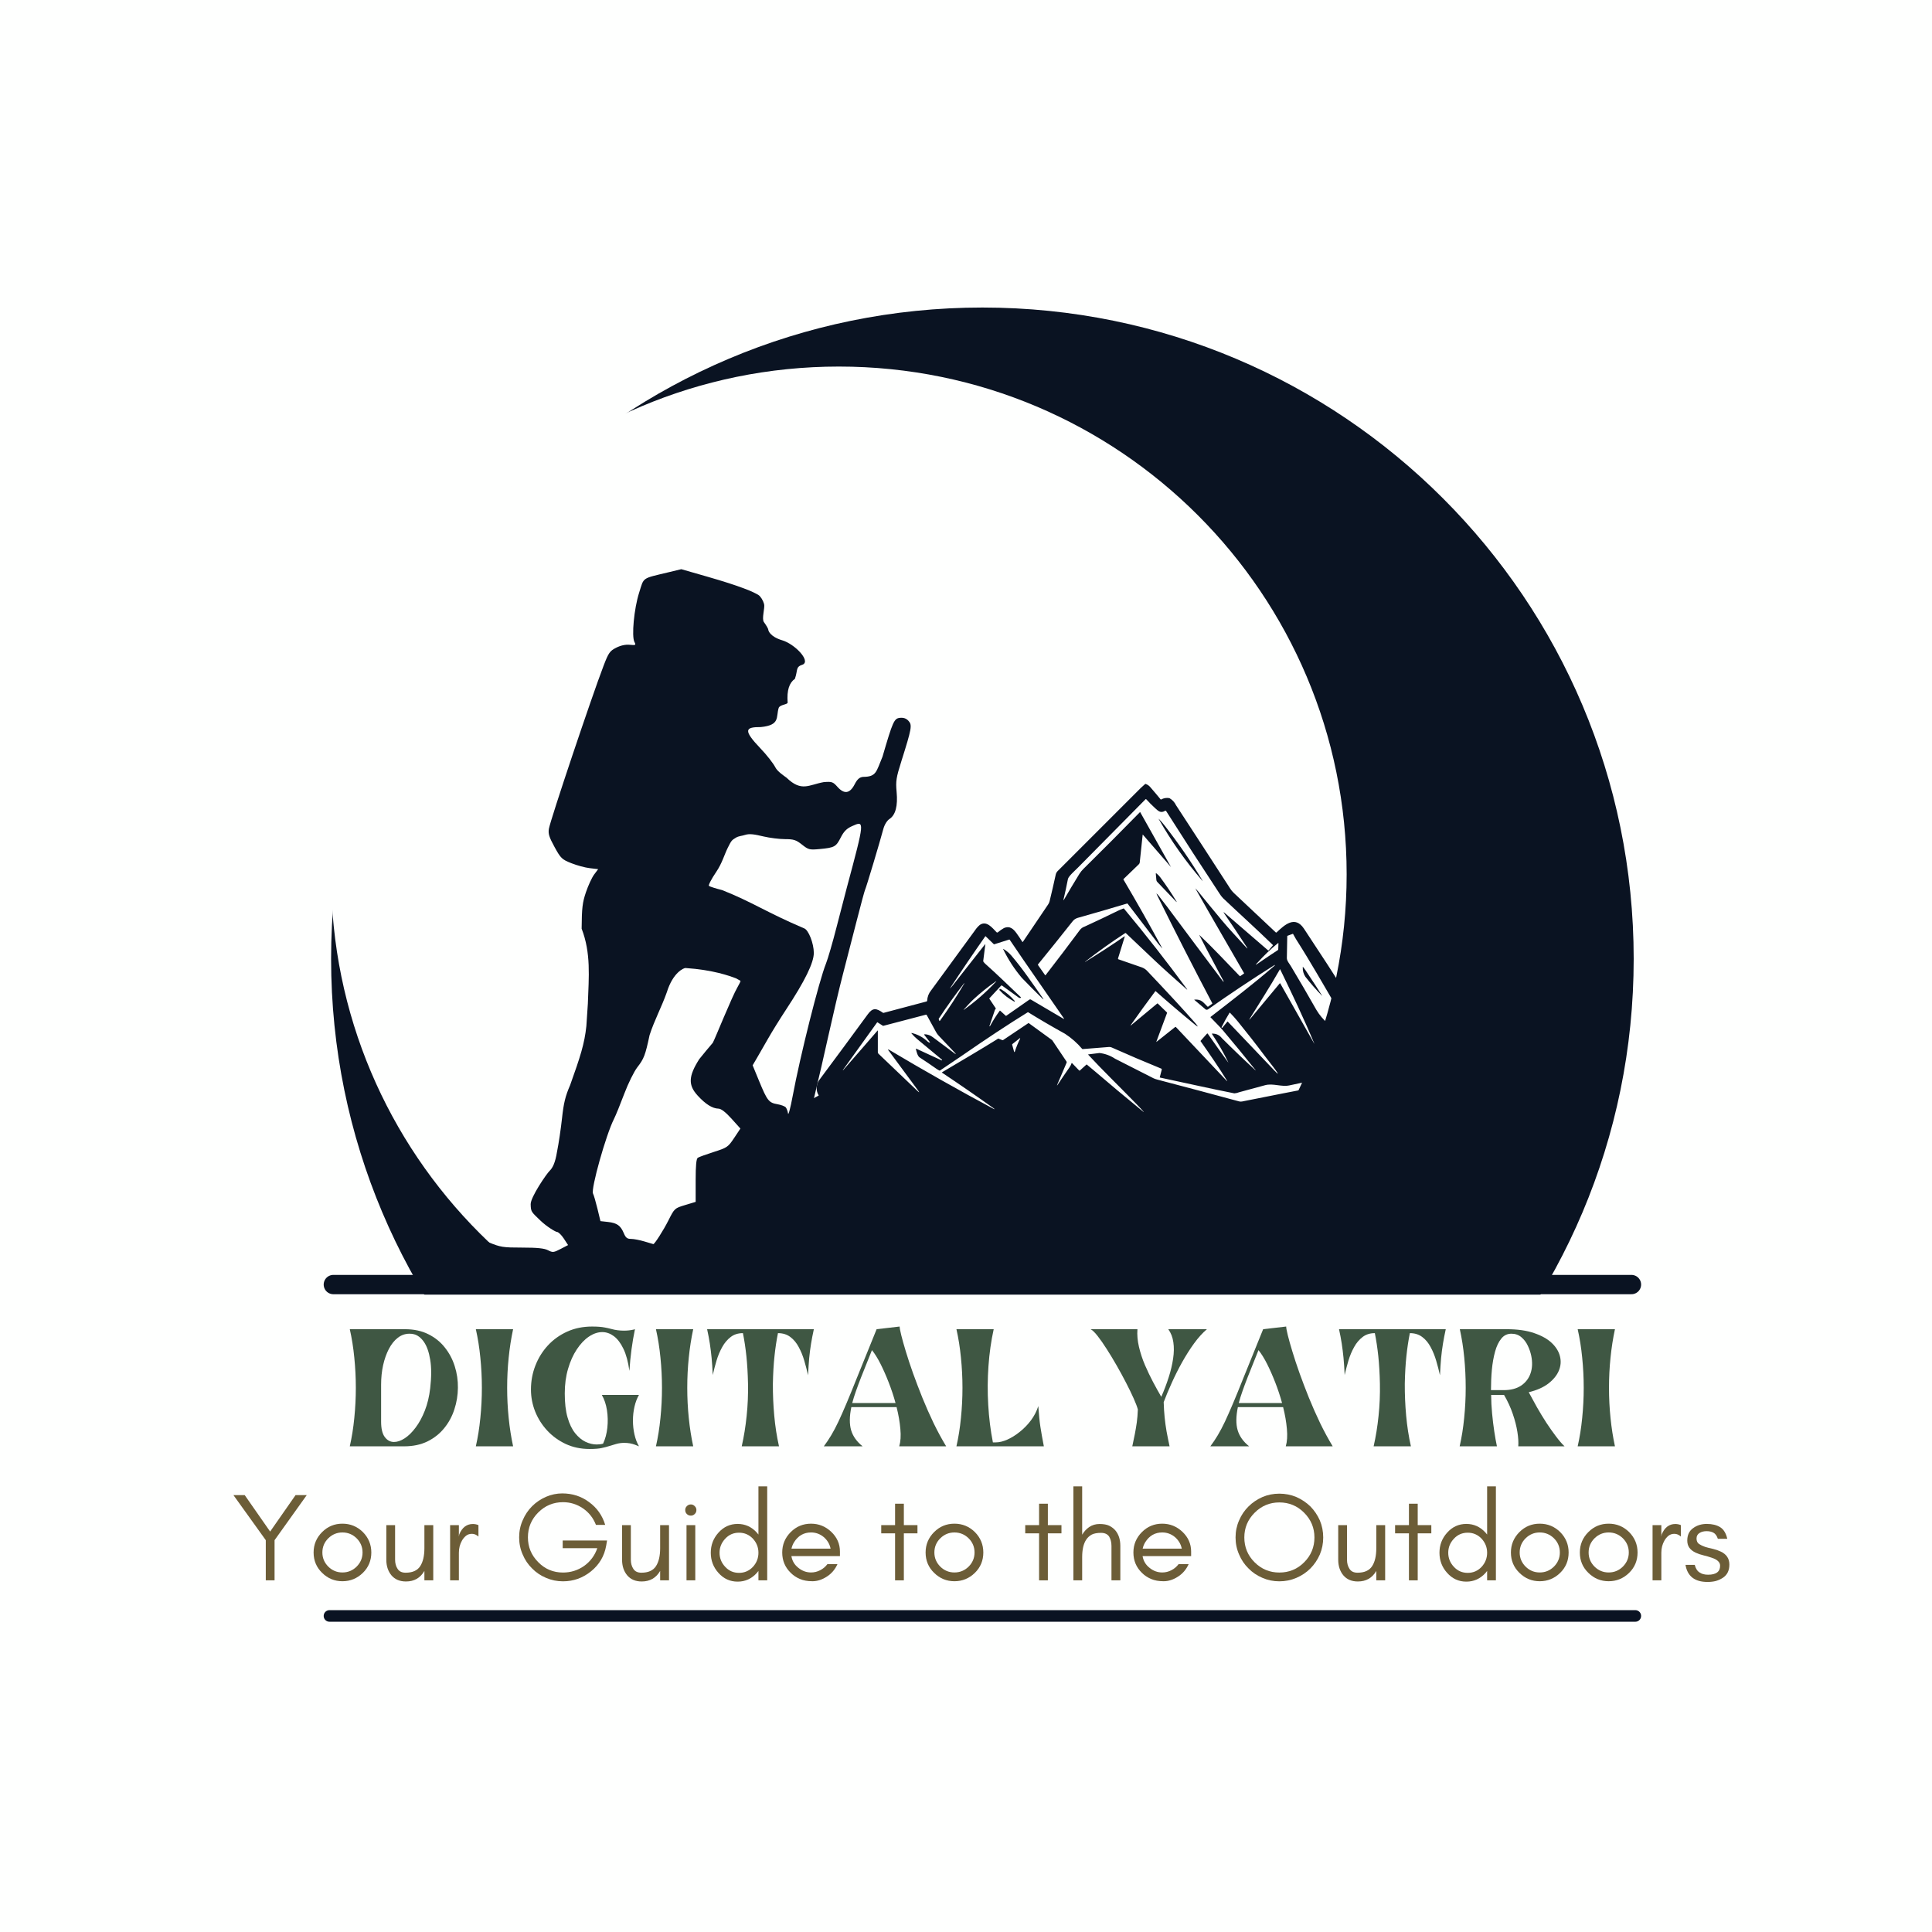 <svg xmlns="http://www.w3.org/2000/svg" xmlns:xlink="http://www.w3.org/1999/xlink" width="500" zoomAndPan="magnify" viewBox="0 0 375 375" height="500" preserveAspectRatio="xMidYMid meet" version="1.0"><defs><g/><clipPath id="e09d262e9e"><path d="M 64.266 59.691 L 317.098 59.691 L 317.098 312.527 L 64.266 312.527 Z M 64.266 59.691 " clip-rule="nonzero"/></clipPath><clipPath id="bea93ff735"><path d="M 190.684 59.691 C 120.863 59.691 64.266 116.293 64.266 186.109 C 64.266 255.926 120.863 312.527 190.684 312.527 C 260.5 312.527 317.098 255.926 317.098 186.109 C 317.098 116.293 260.5 59.691 190.684 59.691 Z M 190.684 59.691 " clip-rule="nonzero"/></clipPath><clipPath id="4b87982ccb"><path d="M 64.266 71.148 L 261.383 71.148 L 261.383 268.266 L 64.266 268.266 Z M 64.266 71.148 " clip-rule="nonzero"/></clipPath><clipPath id="d70dccdacd"><path d="M 162.824 71.148 C 108.391 71.148 64.266 115.273 64.266 169.707 C 64.266 224.141 108.391 268.266 162.824 268.266 C 217.258 268.266 261.383 224.141 261.383 169.707 C 261.383 115.273 217.258 71.148 162.824 71.148 Z M 162.824 71.148 " clip-rule="nonzero"/></clipPath><clipPath id="ba3ccba78f"><path d="M 143.613 226.16 L 287.117 226.16 L 287.117 256.348 L 143.613 256.348 Z M 143.613 226.16 " clip-rule="nonzero"/></clipPath><clipPath id="048709ba39"><path d="M 86.332 110.48 L 186.832 110.48 L 186.832 254.48 L 86.332 254.48 Z M 86.332 110.48 " clip-rule="nonzero"/></clipPath><clipPath id="6a235e8b7a"><path d="M 140.461 152.102 L 300.211 152.102 L 300.211 228.602 L 140.461 228.602 Z M 140.461 152.102 " clip-rule="nonzero"/></clipPath><clipPath id="4dbaa0650e"><path d="M 138.742 238.539 L 234.27 238.539 L 234.27 288.062 L 138.742 288.062 Z M 138.742 238.539 " clip-rule="nonzero"/></clipPath><clipPath id="0c82541e53"><path d="M 95.848 243.504 L 191.395 243.504 L 191.395 277.105 L 95.848 277.105 Z M 95.848 243.504 " clip-rule="nonzero"/></clipPath><clipPath id="cff924444e"><path d="M 112.648 243.504 L 174.574 243.504 C 183.855 243.504 191.375 251.027 191.375 260.305 C 191.375 269.582 183.855 277.105 174.574 277.105 L 112.648 277.105 C 103.371 277.105 95.848 269.582 95.848 260.305 C 95.848 251.027 103.371 243.504 112.648 243.504 Z M 112.648 243.504 " clip-rule="nonzero"/></clipPath><clipPath id="6dfe4e4f70"><path d="M 17.258 251.289 L 375 251.289 L 375 375 L 17.258 375 Z M 17.258 251.289 " clip-rule="nonzero"/></clipPath></defs><rect x="-37.5" width="450" fill="#ffffff" y="-37.5" height="450" fill-opacity="1"/><rect x="-37.5" width="450" fill="#fefffe" y="-37.5" height="450" fill-opacity="1"/><g clip-path="url(#e09d262e9e)"><g clip-path="url(#bea93ff735)"><path fill="#0a1322" d="M 64.266 59.691 L 317.098 59.691 L 317.098 312.527 L 64.266 312.527 Z M 64.266 59.691 " fill-opacity="1" fill-rule="nonzero"/></g></g><g clip-path="url(#4b87982ccb)"><g clip-path="url(#d70dccdacd)"><path fill="#fefffe" d="M 64.266 71.148 L 261.383 71.148 L 261.383 268.266 L 64.266 268.266 Z M 64.266 71.148 " fill-opacity="1" fill-rule="nonzero"/></g></g><g clip-path="url(#ba3ccba78f)"><path fill="#0a1322" d="M 143.613 226.16 L 287.125 226.16 L 287.125 256.348 L 143.613 256.348 Z M 143.613 226.16 " fill-opacity="1" fill-rule="nonzero"/></g><g clip-path="url(#048709ba39)"><path fill="#0a1322" d="M 106.184 252.938 C 110.453 252.047 114.441 251.305 115.051 251.293 C 115.66 251.277 116.695 251.043 117.355 250.766 C 118.734 250.188 119.723 250.527 121.172 252.078 C 122.211 253.191 123.496 253.211 127.484 252.18 C 129.668 251.617 130.859 251.477 131.902 251.656 C 134.277 252.07 136.891 252.184 137.633 251.91 C 138.039 251.762 138.512 251.105 138.754 250.363 C 138.98 249.652 139.848 247.719 140.676 246.062 C 143.242 240.922 144.789 238.879 143.633 242.148 C 143.355 242.941 143.125 244.523 143.125 245.656 C 143.129 248.625 143.781 249.508 146.879 250.73 C 148.246 251.27 150.254 252.309 151.336 253.039 C 153.645 254.598 153.848 254.59 157.969 252.805 C 163.152 250.562 164.848 249.992 168.09 249.402 C 169.852 249.082 171.559 248.684 171.887 248.516 C 172.738 248.07 172.625 246.949 171.293 242.688 C 170.426 239.91 169.805 238.543 168.938 237.535 C 167.812 236.219 166.902 234.461 167.199 234.164 C 167.273 234.09 167.488 234.453 167.676 234.973 C 167.863 235.492 168.945 236.98 170.086 238.277 C 172.059 240.531 173.41 242.898 174.879 246.68 C 176.441 250.703 176.941 251.426 178.227 251.535 C 179.379 251.633 184.988 249.898 185.887 249.164 C 186.496 248.668 186.41 247.43 185.477 243.293 C 184.293 238.043 183.359 235.207 182.5 234.246 C 181.461 233.082 173.434 227.312 172.852 227.312 C 172.348 227.312 170.078 229.027 168.043 230.941 C 166.578 232.32 166.109 231.949 167.234 230.297 C 168.168 228.922 171.465 221.73 171.465 221.066 C 171.465 220.582 167.391 217.023 166.172 216.445 C 165.594 216.168 164.969 216.277 163.285 216.953 C 161.176 217.797 161.098 217.805 159.215 217.277 C 158.156 216.984 157.293 216.562 157.293 216.344 C 157.293 216.121 157.738 214.137 158.281 211.93 C 158.824 209.723 159.977 204.727 160.836 200.832 C 161.699 196.934 162.934 191.695 163.586 189.191 C 164.234 186.688 165.441 182 166.27 178.773 C 167.094 175.547 167.84 172.789 167.93 172.648 C 168.098 172.375 170.793 163.398 171.445 160.938 C 171.672 160.082 172.156 159.289 172.641 158.969 C 173.824 158.195 174.289 156.438 174.031 153.691 C 173.84 151.633 173.949 150.941 174.953 147.758 C 176.973 141.355 177.082 140.738 176.348 139.93 C 175.914 139.449 175.391 139.262 174.684 139.332 C 173.551 139.441 173.289 140.023 171.301 146.852 C 170.055 149.82 170.137 150.777 167.5 150.793 C 166.809 150.875 166.395 151.246 165.879 152.25 C 164.953 154.043 163.863 154.203 162.555 152.734 C 161.676 151.746 161.477 151.68 159.871 151.812 C 156.965 152.336 155.578 153.762 152.672 150.957 C 152.109 150.539 150.898 149.738 150.5 148.953 C 150.098 148.168 148.828 146.543 147.672 145.336 C 144.102 141.605 144.688 141.121 147.695 141.121 C 151.465 140.738 150.594 139.207 151.137 137.426 C 151.348 136.734 152.969 136.773 152.879 136.336 C 152.707 133.984 153.188 132.527 154.293 131.758 C 154.926 129.902 154.348 129.465 155.891 128.957 C 157.293 128.156 154.227 125 151.828 124.281 C 149.469 123.574 149.125 122.406 149.125 122.227 C 149.125 122.047 148.742 121.383 148.273 120.746 C 147.805 120.113 148.504 117.957 148.312 117.254 C 148.125 116.555 147.637 115.766 147.227 115.5 C 146.293 114.902 143.773 113.789 137.258 111.922 L 132.238 110.48 L 129.836 111.059 C 124.461 112.352 125.035 111.953 124.047 115.066 C 123.066 118.152 122.562 123.527 123.148 124.621 C 123.469 125.223 123.395 125.266 122.227 125.152 C 121.402 125.074 120.469 125.277 119.59 125.727 C 118.363 126.352 118.117 126.707 117.156 129.215 C 114.848 135.23 106.855 159.062 106.543 160.855 C 106.375 161.816 106.578 162.469 107.633 164.398 C 108.84 166.602 109.059 166.809 110.871 167.535 C 111.938 167.965 113.555 168.402 114.457 168.508 L 116.102 168.703 L 115.316 169.754 C 114.887 170.332 114.172 171.871 113.734 173.168 C 113.051 175.18 112.926 176.23 112.895 180.254 C 114.727 184.984 114.289 189.566 114.102 194.824 L 113.812 199.18 C 113.449 202.594 112.641 205.098 110.664 210.617 C 109.738 212.738 109.406 214.105 109.09 217.023 C 108.871 219.066 108.434 222.008 108.117 223.562 C 107.773 225.684 107.285 226.668 106.68 227.262 C 106.102 227.805 102.961 232.379 103.004 233.754 C 103.043 235.219 103.113 235.191 104.855 236.875 C 106.137 238.109 107.852 239.121 108.113 239.121 C 108.379 239.121 108.969 239.695 109.43 240.395 L 110.262 241.668 L 108.809 242.426 C 107.457 243.125 107.281 243.145 106.363 242.668 C 105.641 242.297 104.285 242.156 101.355 242.156 C 97.66 242.156 97.137 242.078 94.883 241.145 C 91.734 239.848 91.074 239.859 90.039 241.23 C 87.969 243.977 86.828 246.645 86.59 249.312 C 86.363 251.836 86.383 251.926 87.16 252.254 C 89.34 253.176 95.332 254.637 96.789 254.602 C 97.688 254.582 101.914 253.832 106.184 252.938 Z M 125.105 240.973 C 124.195 240.699 123.02 240.473 122.496 240.473 C 121.738 240.473 121.449 240.246 121.086 239.375 C 120.457 237.875 119.766 237.383 118.027 237.184 L 116.547 237.02 L 115.965 234.613 C 115.645 233.289 115.258 231.965 115.105 231.676 C 114.652 230.816 117.625 220.234 119.168 217.199 C 119.5 216.547 120.395 214.355 121.156 212.332 C 121.922 210.301 123.066 207.977 123.711 207.148 C 124.988 205.508 125.254 204.816 126.086 200.902 C 127.027 198 128.414 195.477 129.438 192.574 C 130.625 188.742 132.719 187.875 133.059 187.891 C 138.41 188.25 141.59 189.414 142.867 189.898 C 143.289 190.117 143.676 190.332 143.73 190.375 C 143.781 190.422 143.527 190.969 143.156 191.598 C 142.066 193.449 138.793 201.617 138.363 202.395 L 137.023 203.984 L 135.719 205.586 C 133.613 208.906 133.543 210.625 135.434 212.672 C 136.977 214.348 138.277 215.156 139.48 215.191 C 139.98 215.203 140.871 215.895 141.984 217.129 L 143.711 219.051 L 142.492 220.887 C 141.328 222.633 141.141 222.766 138.57 223.586 C 137.086 224.059 135.684 224.57 135.449 224.719 C 135.148 224.914 135.027 226.191 135.027 229.137 L 135.027 233.281 L 132.977 233.902 C 130.938 234.52 130.918 234.539 129.727 236.906 C 128.773 238.797 127.051 241.5 126.809 241.48 C 126.781 241.477 126.02 241.25 125.105 240.973 Z M 152.52 214.941 C 152.34 214.727 151.609 214.449 150.895 214.328 C 149.238 214.047 148.914 213.641 147.363 209.879 L 146.086 206.777 L 146.938 205.324 C 147.402 204.523 148.391 202.805 149.133 201.508 C 149.871 200.207 151.426 197.703 152.586 195.941 C 156.25 190.371 157.969 186.852 157.961 184.945 C 157.953 183.105 156.941 180.523 156.105 180.203 C 148.828 177.113 146.035 175.098 140.199 172.777 C 138.934 172.457 137.766 172.086 137.609 171.957 C 137.453 171.828 138.09 170.602 139.02 169.234 C 140.16 167.559 140.586 165.906 141.27 164.535 C 141.977 163.125 142.027 163.086 142.828 162.598 C 143.402 162.25 143.969 162.27 144.602 162.059 C 145.508 161.762 146.52 161.961 148.215 162.359 C 149.406 162.641 151.266 162.871 152.352 162.875 C 154.055 162.879 154.516 163.023 155.664 163.938 C 156.926 164.934 157.121 164.984 159.094 164.801 C 161.969 164.531 162.273 164.367 163.188 162.562 C 163.785 161.379 164.336 160.824 165.375 160.355 C 167.871 159.23 167.871 159.219 164.359 172.324 C 164.035 173.531 163.148 176.945 162.387 179.914 C 161.629 182.883 160.703 186.07 160.332 187 C 158.957 190.441 155.328 204.883 153.855 212.758 C 153.426 215.051 153.023 216.566 152.961 216.133 C 152.895 215.695 152.695 215.16 152.52 214.941 Z M 152.52 214.941 " fill-opacity="1" fill-rule="nonzero"/></g><g clip-path="url(#6a235e8b7a)"><path fill="#0a1322" d="M 300.344 228.586 C 295.559 224.746 290.805 220.91 286.078 217.078 C 285.859 216.902 285.656 216.727 285.473 216.555 C 285.41 216.5 285.395 216.438 285.434 216.359 C 285.637 215.93 285.855 215.508 286.082 215.094 C 286.258 214.777 286.707 214.867 286.777 214.297 C 286.965 212.77 286.383 212.277 285.328 210.891 C 283.004 207.844 280.676 204.809 278.336 201.781 C 277.398 200.574 276.406 199.77 275.027 201.062 C 275.004 201.098 274.977 201.098 274.953 201.062 L 273.285 199.211 C 273.254 199.172 273.211 199.156 273.16 199.16 L 269.965 199.395 C 269.93 199.398 269.902 199.387 269.883 199.359 C 268.406 197.645 266.883 195.969 265.312 194.336 C 265.281 194.305 265.246 194.289 265.203 194.285 L 262.062 193.984 C 262.023 193.984 261.996 193.965 261.977 193.934 C 259.062 189.34 256.102 184.781 253.094 180.25 C 251.363 177.652 249.34 179.504 247.793 180.977 C 247.734 181.023 247.68 181.023 247.625 180.977 C 244.926 178.426 242.211 175.871 239.48 173.32 C 239.219 173.074 238.992 172.805 238.801 172.504 C 235.305 167.098 231.801 161.703 228.277 156.312 C 227.992 155.719 227.562 155.254 226.992 154.918 C 226.422 154.816 225.883 154.902 225.375 155.18 C 225.332 155.199 225.297 155.191 225.27 155.152 C 224.84 154.617 224.172 153.828 223.266 152.777 C 223.027 152.492 222.734 152.289 222.383 152.164 C 222.332 152.148 222.293 152.156 222.254 152.191 C 221.805 152.59 221.52 152.844 221.406 152.961 C 216.023 158.344 210.637 163.727 205.254 169.109 C 205.066 169.316 204.949 169.559 204.902 169.832 C 204.523 171.566 204.133 173.258 203.73 174.91 C 203.676 175.137 203.582 175.348 203.449 175.543 L 198.551 182.797 C 198.508 182.859 198.469 182.859 198.426 182.797 C 198.055 182.207 197.676 181.645 197.289 181.109 C 196.641 180.227 195.961 179.676 194.883 180.125 C 194.461 180.363 194.066 180.641 193.695 180.953 C 193.594 181.023 193.504 181.016 193.418 180.93 C 192.594 180.094 191.504 178.633 190.188 179.52 C 189.828 179.824 189.52 180.172 189.258 180.566 C 186.41 184.445 183.57 188.332 180.738 192.219 C 180.258 192.805 180 193.477 179.961 194.234 C 179.957 194.316 179.918 194.367 179.836 194.387 L 171.52 196.594 C 171.465 196.609 171.414 196.598 171.367 196.566 C 170.121 195.707 169.426 195.52 168.441 196.867 C 165.344 201.102 162.23 205.32 159.094 209.527 C 158.793 209.914 158.609 210.352 158.543 210.836 C 158.473 211.324 158.531 211.793 158.715 212.25 C 158.75 212.355 158.848 212.449 158.895 212.566 C 158.918 212.617 158.906 212.652 158.852 212.676 C 158.07 213.098 157.285 213.52 156.496 213.941 C 155.438 214.492 155.383 216.27 154.461 217.035 C 149.812 220.875 145.141 224.742 140.445 228.633 C 140.438 228.641 140.434 228.648 140.434 228.66 C 140.434 228.684 140.445 228.695 140.469 228.695 L 300.309 228.684 C 300.414 228.684 300.422 228.652 300.344 228.586 Z M 270.91 201.586 L 273.031 201.07 C 273.094 201.055 273.141 201.07 273.172 201.125 C 273.715 201.934 274.352 202.652 275.09 203.289 C 275.121 203.32 275.148 203.32 275.18 203.289 L 275.988 202.637 C 276.074 202.574 276.148 202.586 276.211 202.672 C 277 203.637 277.727 204.648 278.391 205.707 L 278.391 205.723 C 278.379 205.75 278.359 205.762 278.332 205.75 L 277.09 205.266 C 277.039 205.246 276.996 205.258 276.965 205.301 C 276.93 205.348 276.93 205.391 276.965 205.434 L 279.082 208.215 C 279.102 208.242 279.102 208.266 279.082 208.289 C 279.055 208.316 279.027 208.316 279 208.289 C 277.398 206.707 275.742 205.191 274.18 203.57 C 274.164 203.559 274.148 203.551 274.129 203.555 C 274.09 203.566 274.078 203.586 274.086 203.621 C 274.52 204.938 275.062 206.199 275.723 207.418 C 275.73 207.434 275.727 207.445 275.711 207.457 C 275.695 207.465 275.684 207.465 275.672 207.445 C 274.273 205.781 272.816 204.215 271.336 202.621 C 271.094 202.363 270.906 202.145 270.773 201.973 C 270.625 201.773 270.668 201.645 270.91 201.586 Z M 264.395 197.082 L 265.027 195.848 C 265.102 195.699 265.184 195.695 265.27 195.84 C 266.77 198.348 268.234 200.883 269.66 203.438 C 269.922 203.906 269.887 203.934 269.547 203.512 C 268.355 202.043 267.051 200.5 265.625 198.879 C 265.227 198.426 264.824 197.938 264.418 197.414 C 264.332 197.309 264.324 197.199 264.395 197.082 Z M 249.855 181.707 C 249.852 181.668 249.871 181.645 249.906 181.633 L 250.887 181.27 C 250.938 181.246 250.977 181.258 251.004 181.309 C 251.191 181.625 251.375 182.004 251.547 182.277 C 254.566 187.02 256.734 190.906 259.297 195.246 C 259.324 195.289 259.328 195.328 259.312 195.375 L 258.551 197.523 C 258.523 197.609 258.539 197.684 258.602 197.75 C 261.594 200.93 264.547 204.164 267.453 207.453 C 267.66 207.648 267.852 207.863 268.027 208.094 C 268.098 208.207 268.082 208.219 267.98 208.133 C 266.715 207.074 265.555 205.898 264.328 204.793 C 262.086 202.77 259.875 200.715 257.703 198.625 C 256.836 197.879 256.105 197.016 255.52 196.035 C 253.895 193.164 252.23 190.312 250.535 187.484 C 250.336 187.145 249.766 186.496 249.777 185.957 C 249.812 184.539 249.84 183.125 249.855 181.707 Z M 248.492 188.172 C 250.785 192.887 253.07 197.668 255.09 202.52 C 255.133 202.621 255.125 202.621 255.07 202.527 L 248.492 190.875 C 248.469 190.828 248.438 190.828 248.402 190.867 L 242.766 197.637 C 242.426 198.051 242.395 198.027 242.676 197.57 C 244.531 194.57 246.551 191.441 248.414 188.168 C 248.441 188.121 248.469 188.121 248.492 188.172 Z M 247.469 207.906 L 238.32 198.309 C 238.289 198.254 238.258 198.254 238.227 198.309 L 237.273 199.461 C 237.238 199.508 237.199 199.516 237.148 199.484 C 237.102 199.453 237.09 199.41 237.117 199.359 C 237.586 198.41 238.098 197.48 238.652 196.578 C 238.676 196.539 238.703 196.535 238.73 196.566 C 239.254 197.094 239.75 197.641 240.215 198.211 C 242.031 200.438 243.801 202.699 245.523 205.004 C 246.188 205.891 247.016 206.891 247.633 207.758 C 248.199 208.562 248.145 208.609 247.469 207.898 Z M 248.074 183.055 C 248.082 183.047 248.094 183.047 248.102 183.047 C 248.129 183.047 248.145 183.062 248.145 183.09 L 248.105 184.301 C 248.102 184.344 248.082 184.379 248.043 184.402 C 246.742 185.258 245.449 186.125 244.164 187.008 C 243.637 187.375 243.602 187.332 244.059 186.883 C 245.293 185.496 246.629 184.219 248.074 183.051 Z M 201.504 187.156 C 203.73 184.43 205.941 181.676 208.137 178.898 C 208.398 178.535 208.746 178.289 209.176 178.16 C 212.379 177.262 215.578 176.332 218.77 175.375 C 218.816 175.363 218.852 175.375 218.879 175.414 C 220.758 177.895 222.652 180.371 224.555 182.844 C 224.879 183.258 225.215 183.664 225.57 184.059 C 225.613 184.105 225.617 184.102 225.586 184.043 C 223.168 179.555 220.66 175.117 218.066 170.727 C 218.039 170.684 218.043 170.648 218.082 170.617 L 221.055 167.746 C 221.152 167.652 221.207 167.539 221.223 167.402 L 221.793 162.004 L 221.793 161.996 C 221.805 161.984 221.812 161.984 221.82 161.996 L 227.297 168.305 L 221.328 157.668 C 221.305 157.629 221.277 157.625 221.246 157.656 C 217.641 161.336 213.996 164.996 210.312 168.633 C 210.008 168.926 209.746 169.25 209.52 169.602 C 208.48 171.289 207.469 172.98 206.484 174.68 C 206.473 174.699 206.457 174.703 206.438 174.695 C 206.418 174.688 206.406 174.672 206.414 174.652 C 206.734 173.316 207.023 171.973 207.285 170.621 C 207.387 170.082 208.699 168.938 209.117 168.512 C 213.527 164.035 217.938 159.578 222.344 155.137 C 222.398 155.086 222.453 155.09 222.5 155.148 C 223.039 155.742 223.594 156.301 224.168 156.828 C 224.832 157.438 225.293 157.891 226.125 157.383 C 226.219 157.328 226.297 157.344 226.355 157.438 C 229.742 162.777 233.184 168.102 236.684 173.406 C 236.883 173.727 237.105 174.027 237.363 174.305 C 240.574 177.355 243.887 180.324 247.059 183.418 C 247.09 183.445 247.09 183.469 247.059 183.496 L 246.227 184.48 C 246.199 184.508 246.176 184.508 246.148 184.48 L 237.742 177.227 C 237.457 176.98 237.422 177.012 237.637 177.324 C 239.082 179.43 240.504 181.551 241.898 183.688 C 242.242 184.219 242.203 184.246 241.781 183.777 C 240.242 182.074 238.617 180.387 237.152 178.625 C 235.582 176.742 234.027 174.852 232.488 172.949 C 232.395 172.828 232.242 172.668 232.039 172.457 C 232.016 172.43 232.012 172.434 232.031 172.469 C 235.137 177.961 238.328 183.406 241.465 188.879 C 241.484 188.914 241.48 188.941 241.449 188.961 L 240.738 189.461 C 240.695 189.492 240.66 189.492 240.625 189.449 C 238.051 186.793 235.363 183.895 232.844 181.523 C 232.781 181.469 232.77 181.477 232.809 181.551 C 234.328 184.551 235.953 187.492 237.508 190.465 C 237.516 190.484 237.516 190.504 237.5 190.52 C 237.48 190.547 237.457 190.551 237.43 190.527 C 237.402 190.504 237.379 190.477 237.359 190.449 C 233.73 185.629 230.113 180.797 226.508 175.957 C 226.031 175.312 225.418 174.582 224.945 173.922 C 224.828 173.762 224.695 173.609 224.547 173.477 C 224.473 173.414 224.457 173.426 224.496 173.512 C 224.582 173.707 224.672 173.898 224.762 174.082 C 228.184 181.008 231.691 187.887 235.297 194.719 C 235.324 194.77 235.312 194.809 235.27 194.84 L 234.496 195.391 C 234.457 195.426 234.418 195.422 234.379 195.379 C 233.543 194.57 233.199 193.918 231.859 194.023 C 231.801 194.023 231.793 194.051 231.84 194.09 L 234.023 195.938 C 234.062 195.969 234.105 195.984 234.152 195.988 C 234.266 196.004 234.371 195.98 234.469 195.922 C 238.691 192.941 243 190.07 247.391 187.312 C 247.414 187.305 247.43 187.309 247.445 187.324 C 247.461 187.344 247.461 187.363 247.445 187.379 C 247.383 187.445 247.312 187.508 247.23 187.578 C 243.266 190.992 239.113 194.176 234.977 197.379 C 234.93 197.402 234.93 197.434 234.969 197.465 C 235.77 198.328 236.668 199.16 237.395 200.023 C 239.539 202.562 241.648 205.129 243.719 207.73 C 243.727 207.738 243.727 207.746 243.719 207.754 C 243.711 207.758 243.703 207.758 243.695 207.754 C 241.477 205.719 239.305 203.641 237.176 201.516 C 236.688 200.898 236.051 200.602 235.266 200.621 C 235.219 200.621 235.211 200.641 235.234 200.676 C 236.414 202.438 237.469 204.27 238.398 206.176 C 238.402 206.18 238.402 206.188 238.398 206.191 C 238.391 206.199 238.383 206.199 238.375 206.191 C 237.035 204.348 235.719 202.5 234.426 200.641 L 234.414 200.625 C 234.367 200.582 234.32 200.582 234.277 200.633 L 233.051 202.004 C 233.02 202.043 233.02 202.082 233.051 202.121 C 234.824 204.633 236.562 207.168 238.18 209.781 C 238.188 209.793 238.188 209.809 238.18 209.82 C 238.164 209.836 238.148 209.836 238.133 209.82 L 228.242 199.348 C 228.199 199.305 228.152 199.301 228.102 199.34 L 224.469 202.227 C 224.461 202.23 224.457 202.23 224.449 202.227 C 224.441 202.223 224.438 202.215 224.441 202.207 L 226.52 196.625 C 226.539 196.574 226.531 196.535 226.488 196.5 L 224.73 194.789 C 224.688 194.746 224.648 194.746 224.609 194.789 L 219.508 199.027 C 219.492 199.043 219.48 199.043 219.465 199.027 C 219.449 199.016 219.449 199 219.465 198.988 C 221.027 196.762 222.625 194.559 224.254 192.383 C 224.273 192.363 224.289 192.363 224.309 192.383 C 226.801 194.59 229.336 196.754 231.922 198.867 C 232.07 198.996 232.234 199.109 232.406 199.211 C 232.484 199.254 232.5 199.238 232.449 199.164 C 232.316 198.961 232.168 198.766 232.008 198.586 C 229.77 196.031 226.68 192.684 222.746 188.539 C 222.453 188.203 222.098 187.953 221.684 187.789 C 220.145 187.254 218.625 186.727 217.125 186.211 C 217.078 186.203 217.043 186.176 217.02 186.133 C 217 186.09 216.996 186.047 217.016 186.004 L 218.32 181.773 C 218.336 181.719 218.32 181.707 218.273 181.738 C 215.766 183.457 213.215 185.113 210.625 186.707 C 210.617 186.715 210.609 186.707 210.602 186.688 L 210.613 186.676 C 213.145 184.699 215.742 182.844 218.406 181.113 C 218.449 181.086 218.492 181.09 218.531 181.125 C 220.438 182.938 222.348 184.746 224.262 186.551 C 226.258 188.434 228.336 190.242 230.383 192.07 C 230.395 192.078 230.406 192.078 230.422 192.07 C 230.434 192.055 230.434 192.043 230.422 192.027 C 226.5 186.684 222.418 181.465 218.172 176.371 C 218.141 176.332 218.098 176.32 218.051 176.34 C 217.672 176.473 217.301 176.629 216.938 176.809 C 214.82 177.844 212.691 178.855 210.551 179.84 C 210.18 179.961 209.867 180.176 209.621 180.484 C 207.43 183.434 205.207 186.363 202.953 189.273 C 202.922 189.316 202.887 189.316 202.852 189.273 L 201.488 187.332 C 201.438 187.27 201.441 187.207 201.504 187.152 Z M 184.402 191.82 C 186.633 188.422 188.914 185.059 191.246 181.73 C 191.266 181.695 191.289 181.695 191.309 181.73 L 192.879 183.246 C 192.914 183.281 192.957 183.293 193.004 183.277 L 195.883 182.367 C 195.922 182.352 195.957 182.363 195.98 182.402 C 199.426 187.527 202.98 192.535 206.461 197.613 C 206.578 197.781 206.547 197.812 206.371 197.711 L 200.086 194.012 C 199.992 193.957 199.895 193.961 199.805 194.023 L 195.328 197.152 C 195.285 197.188 195.242 197.184 195.203 197.145 L 194.148 196.188 C 194.105 196.133 194.07 196.137 194.039 196.199 C 193.34 197.152 192.707 198.148 192.145 199.191 C 192.129 199.215 192.109 199.219 192.086 199.211 C 192.051 199.203 192.043 199.18 192.051 199.148 L 193.109 196.039 C 193.125 195.996 193.148 195.957 193.176 195.926 L 193.254 195.832 C 193.293 195.789 193.297 195.746 193.266 195.699 L 192.047 193.875 C 192.012 193.832 192.016 193.789 192.059 193.75 L 194.297 191.332 C 194.363 191.266 194.434 191.258 194.512 191.312 L 197.773 193.66 C 197.812 193.688 197.855 193.699 197.898 193.699 L 198.055 193.699 C 198.098 193.703 198.129 193.68 198.145 193.641 C 198.16 193.602 198.152 193.566 198.121 193.535 C 195.844 191.379 193.594 189.164 191.277 187.105 C 191.125 186.973 190.992 186.824 190.879 186.66 C 190.848 186.617 190.836 186.57 190.844 186.52 L 191.246 183.324 C 191.25 183.312 191.246 183.301 191.238 183.293 C 191.223 183.281 191.207 183.281 191.195 183.293 C 189.094 185.949 187 188.613 184.91 191.289 C 184.762 191.48 184.598 191.66 184.418 191.828 C 184.367 191.887 184.359 191.879 184.402 191.82 Z M 187.066 196.012 C 187.059 196.02 187.047 196.02 187.039 196.012 C 187.031 196 187.031 195.992 187.039 195.984 C 187.695 195.289 188.305 194.562 189.004 193.922 C 190.332 192.699 191.734 191.57 193.211 190.535 C 193.438 190.379 193.453 190.402 193.266 190.598 C 191.379 192.605 189.312 194.41 187.066 196.012 Z M 182.223 197.711 C 183.77 195.359 185.406 193.074 187.137 190.855 C 187.145 190.84 187.156 190.836 187.176 190.848 C 187.191 190.855 187.191 190.867 187.176 190.883 C 185.711 193.375 184.133 195.793 182.441 198.137 C 182.395 198.203 182.355 198.199 182.324 198.121 L 182.211 197.832 C 182.191 197.789 182.195 197.746 182.223 197.707 Z M 198.016 201.586 C 197.602 202.406 197.254 203.254 196.973 204.129 C 196.969 204.152 196.961 204.168 196.949 204.188 C 196.941 204.191 196.934 204.195 196.926 204.199 C 196.879 204.207 196.852 204.188 196.84 204.145 L 196.461 202.789 C 196.441 202.73 196.457 202.684 196.508 202.648 L 197.93 201.52 C 197.953 201.5 197.977 201.504 197.996 201.52 C 198.02 201.539 198.023 201.562 198.012 201.586 Z M 284.551 218.434 C 284.535 218.465 284.512 218.469 284.48 218.453 C 281.508 216.574 278.551 214.688 275.605 212.824 C 275.445 212.723 275.305 212.598 275.188 212.445 L 273.242 209.918 C 273.211 209.867 273.168 209.855 273.113 209.875 C 272.844 209.953 272.578 210.047 272.324 210.16 C 269.762 211.281 267.234 212.383 264.746 213.473 C 264.637 213.52 264.629 213.582 264.719 213.66 L 274.309 222 C 274.316 222.012 274.316 222.027 274.309 222.039 C 274.297 222.059 274.281 222.062 274.262 222.051 L 257.223 210.77 C 257.117 210.699 257.004 210.676 256.883 210.703 C 251.648 211.707 246.375 212.738 241.07 213.801 C 240.879 213.836 240.691 213.828 240.504 213.777 C 235.207 212.34 229.902 210.926 224.594 209.539 C 224.352 209.477 224.117 209.395 223.891 209.289 C 221.402 208.023 218.914 206.758 216.426 205.492 C 215.512 204.887 214.508 204.52 213.414 204.387 C 212.695 204.477 211.973 204.566 211.25 204.656 C 211.195 204.656 211.188 204.684 211.227 204.723 C 214.008 207.727 216.926 210.539 220.586 214.293 C 221.141 214.863 221.605 215.363 221.977 215.789 C 221.984 215.801 221.984 215.809 221.977 215.816 C 221.965 215.824 221.957 215.824 221.945 215.816 C 218.398 212.914 215.234 210.273 212.461 207.891 C 211.809 207.332 211.309 206.914 210.961 206.637 C 210.93 206.605 210.898 206.605 210.871 206.637 L 209.621 207.766 C 209.566 207.836 209.508 207.836 209.449 207.766 L 208.09 206.352 C 208.047 206.305 208.012 206.312 207.988 206.375 C 207.895 206.656 207.766 206.918 207.594 207.16 C 206.789 208.312 205.996 209.48 205.215 210.652 C 205.207 210.668 205.195 210.672 205.18 210.664 C 205.164 210.652 205.16 210.641 205.168 210.625 L 207.023 206.281 C 207.062 206.191 207.055 206.105 207 206.027 L 204.258 201.938 C 204.238 201.91 204.219 201.891 204.195 201.871 L 199.703 198.602 C 199.664 198.57 199.625 198.57 199.586 198.602 L 194.703 201.875 C 194.656 201.906 194.609 201.91 194.555 201.891 L 193.789 201.59 C 193.777 201.582 193.766 201.582 193.754 201.59 C 190.148 203.836 186.48 205.969 182.832 208.137 C 182.801 208.152 182.797 208.172 182.832 208.191 C 186.191 210.434 189.52 212.727 192.812 215.078 C 192.879 215.125 192.941 215.172 192.996 215.223 C 193.016 215.234 193.02 215.254 193.008 215.273 C 192.992 215.293 192.977 215.297 192.953 215.281 C 186.039 211.582 179.215 207.723 172.477 203.707 C 172.453 203.691 172.43 203.691 172.406 203.707 C 172.371 203.734 172.367 203.762 172.395 203.797 L 178.152 211.594 C 178.539 212.113 178.496 212.148 178.027 211.703 L 170.504 204.52 C 170.426 204.445 170.387 204.352 170.387 204.246 L 170.387 200.055 C 170.387 200 170.367 199.992 170.336 200.031 C 168.105 202.594 165.891 205.172 163.645 207.727 C 163.637 207.738 163.625 207.742 163.609 207.73 C 163.594 207.719 163.594 207.707 163.605 207.691 C 165.805 204.609 168.016 201.531 170.238 198.461 C 170.262 198.418 170.297 198.41 170.336 198.441 L 171.324 199.074 C 171.379 199.109 171.434 199.117 171.492 199.102 L 179.672 196.961 C 179.777 196.922 179.852 196.953 179.898 197.055 C 180.527 198.188 181.121 199.273 181.68 200.305 C 181.832 200.59 182.02 200.844 182.242 201.074 C 183.262 202.129 184.262 203.18 185.238 204.227 C 185.66 204.68 185.621 204.723 185.125 204.352 C 183.902 203.449 182.555 202.441 181.082 201.332 C 180.613 200.969 180.086 200.773 179.492 200.746 C 179.469 200.742 179.449 200.75 179.434 200.762 C 179.383 200.801 179.379 200.84 179.418 200.891 L 180.5 202.293 C 180.512 202.305 180.512 202.32 180.508 202.34 C 180.5 202.371 180.477 202.383 180.445 202.375 C 180.297 202.34 180.168 202.27 180.055 202.168 C 179.172 201.336 178.141 200.781 176.961 200.5 C 176.945 200.496 176.93 200.5 176.918 200.512 C 176.898 200.535 176.898 200.555 176.918 200.578 C 177.254 200.98 177.625 201.355 178.027 201.691 C 179.598 202.992 181.199 204.32 182.832 205.68 C 182.863 205.707 182.871 205.738 182.852 205.773 C 182.832 205.824 182.797 205.836 182.75 205.812 L 177.855 203.551 C 177.789 203.52 177.766 203.543 177.777 203.613 C 177.875 204.059 178.094 204.98 178.484 205.234 C 179.609 205.965 180.715 206.711 181.809 207.484 C 181.977 207.602 182.152 207.703 182.34 207.793 C 182.379 207.812 182.418 207.812 182.457 207.785 C 184.578 206.355 185.906 205.461 186.441 205.094 C 191.379 201.672 195.723 198.805 199.469 196.492 C 199.508 196.465 199.547 196.465 199.586 196.492 C 201.93 197.938 204.305 199.324 206.719 200.656 C 207.969 201.469 209.074 202.445 210.043 203.582 C 210.07 203.613 210.109 203.629 210.152 203.625 L 215.246 203.219 C 215.43 203.203 215.605 203.234 215.773 203.309 C 218.898 204.703 222.113 206.074 225.414 207.426 C 225.496 207.457 225.523 207.516 225.5 207.598 L 225.117 209.074 C 225.09 209.129 225.109 209.156 225.168 209.156 C 229.984 210.168 234.762 211.273 239.586 212.219 C 239.91 212.195 240.227 212.121 240.527 212 L 245.566 210.633 C 247.113 210.219 248.715 211.016 250.312 210.668 C 253.961 209.875 257.617 209.102 261.289 208.344 C 261.348 208.332 261.383 208.352 261.402 208.406 C 261.812 209.477 262.23 210.559 262.656 211.645 C 262.859 212.148 263.797 212.844 264.227 213.223 C 264.262 213.262 264.305 213.266 264.352 213.234 L 273.125 208.098 C 273.184 208.062 273.242 208.066 273.297 208.109 L 282.832 215.859 C 283.547 216.602 284.121 217.441 284.547 218.379 C 284.562 218.395 284.562 218.414 284.551 218.434 Z M 284.551 218.434 " fill-opacity="1" fill-rule="nonzero"/></g><path fill="#0a1322" d="M 233.406 170.93 C 231.18 167.223 228.734 163.668 226.07 160.258 C 225.715 159.801 225.336 159.367 224.93 158.953 C 224.922 158.945 224.914 158.945 224.906 158.953 C 224.898 158.961 224.898 158.969 224.906 158.977 C 227.336 163.246 230.16 167.238 233.375 170.949 C 233.469 171.062 233.48 171.055 233.406 170.93 Z M 233.406 170.93 " fill-opacity="1" fill-rule="nonzero"/><path fill="#0a1322" d="M 228.223 174.941 C 228.434 175.16 228.457 175.141 228.301 174.883 C 227.355 173.324 226.312 171.777 225.176 170.242 C 224.965 169.969 224.723 169.727 224.445 169.516 C 224.434 169.504 224.418 169.5 224.398 169.5 C 224.355 169.508 224.336 169.531 224.34 169.574 L 224.453 170.812 C 224.465 170.953 224.52 171.07 224.617 171.172 Z M 228.223 174.941 " fill-opacity="1" fill-rule="nonzero"/><path fill="#0a1322" d="M 198.344 189.809 C 199.562 191.074 200.852 192.375 202.211 193.707 C 202.613 194.102 202.648 194.07 202.324 193.609 C 200.395 190.875 198.469 187.996 196.285 185.453 C 195.844 184.945 195.328 184.523 194.746 184.188 C 194.695 184.156 194.684 184.168 194.711 184.223 C 195.684 186.238 196.895 188.102 198.344 189.809 Z M 198.344 189.809 " fill-opacity="1" fill-rule="nonzero"/><path fill="#0a1322" d="M 256.562 193.238 C 256.637 193.312 256.645 193.305 256.59 193.215 C 255.988 192.25 254.969 190.684 253.527 188.516 C 253.34 188.227 253.137 187.949 252.918 187.684 C 252.883 187.641 252.863 187.648 252.867 187.707 C 252.832 188.391 253 189.02 253.375 189.594 C 254.375 190.863 255.438 192.078 256.562 193.238 Z M 256.562 193.238 " fill-opacity="1" fill-rule="nonzero"/><path fill="#0a1322" d="M 194.277 191.992 C 194.246 191.973 194.211 191.961 194.168 191.961 C 194.039 191.969 193.973 192.039 193.977 192.168 C 194.816 193.09 195.785 193.84 196.887 194.418 C 196.91 194.422 196.934 194.418 196.949 194.398 C 196.988 194.367 196.992 194.332 196.957 194.293 C 196.191 193.379 195.301 192.609 194.277 191.992 Z M 194.277 191.992 " fill-opacity="1" fill-rule="nonzero"/><g clip-path="url(#4dbaa0650e)"><path fill="#0a1322" d="M 138.742 238.539 L 234.305 238.539 L 234.305 288.062 L 138.742 288.062 Z M 138.742 238.539 " fill-opacity="1" fill-rule="nonzero"/></g><g clip-path="url(#0c82541e53)"><g clip-path="url(#cff924444e)"><path fill="#0a1322" d="M 95.848 243.504 L 191.395 243.504 L 191.395 277.105 L 95.848 277.105 Z M 95.848 243.504 " fill-opacity="1" fill-rule="nonzero"/></g></g><g clip-path="url(#6dfe4e4f70)"><path fill="#fefffe" d="M 17.258 251.289 L 386.18 251.289 L 386.18 395.258 L 17.258 395.258 Z M 17.258 251.289 " fill-opacity="1" fill-rule="nonzero"/></g><path stroke-linecap="round" transform="matrix(0.75, 0, 0, 0.75, 62.826, 247.459)" fill="none" stroke-linejoin="miter" d="M 2.502 2.498 L 338.45 2.498 " stroke="#0a1322" stroke-width="5" stroke-opacity="1" stroke-miterlimit="4"/><path stroke-linecap="round" transform="matrix(0.75, 0, 0, 0.75, 62.826, 312.526)" fill="none" stroke-linejoin="miter" d="M 1.502 1.502 L 339.45 1.502 " stroke="#0a1322" stroke-width="3" stroke-opacity="1" stroke-miterlimit="4"/><g fill="#3f5743" fill-opacity="1"><g transform="translate(67.129, 280.731)"><g><path d="M 11.297 0 L 0.766 0 C 1.16 -1.738 1.453 -3.57 1.641 -5.5 C 1.836 -7.438 1.938 -9.391 1.938 -11.359 C 1.938 -13.336 1.836 -15.289 1.641 -17.219 C 1.453 -19.156 1.16 -20.992 0.766 -22.734 L 11.469 -22.734 C 13.207 -22.734 14.719 -22.41 16 -21.766 C 17.289 -21.129 18.363 -20.266 19.219 -19.172 C 20.082 -18.086 20.723 -16.875 21.141 -15.531 C 21.566 -14.188 21.77 -12.797 21.75 -11.359 C 21.738 -9.922 21.508 -8.523 21.062 -7.172 C 20.625 -5.816 19.969 -4.602 19.094 -3.531 C 18.227 -2.457 17.145 -1.598 15.844 -0.953 C 14.539 -0.316 13.023 0 11.297 0 Z M 6.844 -4.797 C 6.844 -3.441 7.082 -2.441 7.562 -1.797 C 8.039 -1.16 8.633 -0.844 9.344 -0.844 C 9.988 -0.844 10.676 -1.078 11.406 -1.547 C 12.145 -2.023 12.852 -2.719 13.531 -3.625 C 14.219 -4.531 14.816 -5.629 15.328 -6.922 C 15.836 -8.211 16.188 -9.672 16.375 -11.297 C 16.625 -13.473 16.625 -15.305 16.375 -16.797 C 16.133 -18.285 15.727 -19.441 15.156 -20.266 C 14.582 -21.086 13.926 -21.586 13.188 -21.766 C 12.926 -21.828 12.645 -21.859 12.344 -21.859 C 11.52 -21.859 10.77 -21.598 10.094 -21.078 C 9.426 -20.566 8.848 -19.848 8.359 -18.922 C 7.879 -18.004 7.504 -16.945 7.234 -15.75 C 6.973 -14.562 6.844 -13.297 6.844 -11.953 Z M 6.844 -4.797 "/></g></g></g><g fill="#3f5743" fill-opacity="1"><g transform="translate(91.594, 280.731)"><g><path d="M 8 0 L 0.766 0 C 1.16 -1.738 1.453 -3.57 1.641 -5.5 C 1.836 -7.438 1.938 -9.391 1.938 -11.359 C 1.938 -13.336 1.836 -15.289 1.641 -17.219 C 1.453 -19.156 1.16 -20.992 0.766 -22.734 L 8 -22.734 C 7.625 -20.992 7.336 -19.156 7.141 -17.219 C 6.941 -15.289 6.844 -13.336 6.844 -11.359 C 6.844 -9.391 6.941 -7.438 7.141 -5.5 C 7.336 -3.57 7.625 -1.738 8 0 Z M 8 0 "/></g></g></g><g fill="#3f5743" fill-opacity="1"><g transform="translate(102.292, 280.731)"><g><path d="M 12.141 0.516 C 10.453 0.516 8.91 0.191 7.516 -0.453 C 6.129 -1.109 4.93 -1.977 3.922 -3.062 C 2.91 -4.156 2.129 -5.391 1.578 -6.766 C 1.035 -8.148 0.766 -9.566 0.766 -11.016 C 0.766 -12.648 1.051 -14.203 1.625 -15.672 C 2.195 -17.141 3.004 -18.441 4.047 -19.578 C 5.098 -20.711 6.348 -21.609 7.797 -22.266 C 9.254 -22.922 10.863 -23.25 12.625 -23.25 C 13.188 -23.25 13.648 -23.234 14.016 -23.203 C 14.391 -23.18 14.754 -23.133 15.109 -23.062 C 15.473 -23 15.91 -22.898 16.422 -22.766 C 17.172 -22.555 17.973 -22.453 18.828 -22.453 C 19.473 -22.453 20.094 -22.52 20.688 -22.656 L 20.953 -22.734 C 20.422 -20.211 20.062 -17.516 19.875 -14.641 C 19.633 -16.41 19.242 -17.848 18.703 -18.953 C 18.172 -20.055 17.551 -20.867 16.844 -21.391 C 16.133 -21.91 15.391 -22.172 14.609 -22.172 C 13.742 -22.172 12.879 -21.879 12.016 -21.297 C 11.16 -20.723 10.379 -19.898 9.672 -18.828 C 8.961 -17.766 8.395 -16.504 7.969 -15.047 C 7.539 -13.598 7.328 -12 7.328 -10.25 C 7.328 -8.406 7.508 -6.852 7.875 -5.594 C 8.238 -4.332 8.727 -3.316 9.344 -2.547 C 9.957 -1.785 10.629 -1.227 11.359 -0.875 C 12.098 -0.531 12.82 -0.359 13.531 -0.359 C 13.977 -0.359 14.391 -0.41 14.766 -0.516 C 15.191 -1.43 15.469 -2.461 15.594 -3.609 C 15.719 -4.766 15.691 -5.906 15.516 -7.031 C 15.336 -8.164 15.004 -9.148 14.516 -9.984 L 21.734 -9.984 C 21.348 -9.316 21.055 -8.551 20.859 -7.688 C 20.66 -6.82 20.562 -5.926 20.562 -5 C 20.562 -4.07 20.66 -3.172 20.859 -2.297 C 21.055 -1.43 21.348 -0.664 21.734 0 L 20.953 -0.312 C 20.316 -0.551 19.625 -0.672 18.875 -0.672 C 18.332 -0.672 17.805 -0.598 17.297 -0.453 L 16.047 -0.078 C 15.566 0.078 15.051 0.211 14.5 0.328 C 13.957 0.453 13.172 0.516 12.141 0.516 Z M 12.141 0.516 "/></g></g></g><g fill="#3f5743" fill-opacity="1"><g transform="translate(126.552, 280.731)"><g><path d="M 8 0 L 0.766 0 C 1.16 -1.738 1.453 -3.57 1.641 -5.5 C 1.836 -7.438 1.938 -9.391 1.938 -11.359 C 1.938 -13.336 1.836 -15.289 1.641 -17.219 C 1.453 -19.156 1.16 -20.992 0.766 -22.734 L 8 -22.734 C 7.625 -20.992 7.336 -19.156 7.141 -17.219 C 6.941 -15.289 6.844 -13.336 6.844 -11.359 C 6.844 -9.391 6.941 -7.438 7.141 -5.5 C 7.336 -3.57 7.625 -1.738 8 0 Z M 8 0 "/></g></g></g><g fill="#3f5743" fill-opacity="1"><g transform="translate(137.25, 280.731)"><g><path d="M 0 -22.734 L 20.719 -22.734 C 20.5 -21.742 20.316 -20.801 20.172 -19.906 C 20.023 -19.008 19.906 -18.078 19.812 -17.109 C 19.727 -16.141 19.656 -15.035 19.594 -13.797 C 19.383 -14.734 19.141 -15.676 18.859 -16.625 C 18.578 -17.582 18.219 -18.461 17.781 -19.266 C 17.352 -20.078 16.812 -20.727 16.156 -21.219 C 15.5 -21.719 14.695 -21.969 13.75 -21.969 C 13.469 -20.57 13.242 -19.082 13.078 -17.5 C 12.91 -15.926 12.805 -14.145 12.766 -12.156 C 12.754 -10.082 12.844 -8.016 13.031 -5.953 C 13.219 -3.891 13.523 -1.906 13.953 0 L 6.719 0 C 7.145 -1.875 7.461 -3.836 7.672 -5.891 C 7.891 -7.953 7.977 -10.039 7.938 -12.156 C 7.895 -14.145 7.789 -15.926 7.625 -17.5 C 7.457 -19.082 7.234 -20.57 6.953 -21.969 C 6.016 -21.969 5.223 -21.719 4.578 -21.219 C 3.93 -20.727 3.383 -20.082 2.938 -19.281 C 2.488 -18.477 2.117 -17.598 1.828 -16.641 C 1.547 -15.691 1.301 -14.758 1.094 -13.844 C 1.039 -15.07 0.969 -16.172 0.875 -17.141 C 0.781 -18.109 0.664 -19.035 0.531 -19.922 C 0.395 -20.805 0.219 -21.742 0 -22.734 Z M 0 -22.734 "/></g></g></g><g fill="#3f5743" fill-opacity="1"><g transform="translate(159.901, 280.731)"><g><path d="M 0 0 C 0.508 -0.676 0.992 -1.398 1.453 -2.172 C 1.91 -2.941 2.375 -3.82 2.844 -4.812 C 3.312 -5.812 3.832 -6.988 4.406 -8.344 C 4.977 -9.695 5.629 -11.289 6.359 -13.125 L 10.25 -22.734 L 14.719 -23.25 C 14.719 -22.988 14.82 -22.43 15.031 -21.578 C 15.238 -20.734 15.535 -19.676 15.922 -18.406 C 16.305 -17.133 16.77 -15.734 17.312 -14.203 C 17.863 -12.672 18.473 -11.07 19.141 -9.406 C 19.816 -7.75 20.539 -6.113 21.312 -4.5 C 22.094 -2.895 22.906 -1.395 23.75 0 L 14.641 0 C 14.91 -0.906 14.984 -2.031 14.859 -3.375 C 14.742 -4.719 14.5 -6.129 14.125 -7.609 L 5.344 -7.609 C 4.969 -5.828 4.953 -4.336 5.297 -3.141 C 5.648 -1.953 6.395 -0.906 7.531 0 Z M 5.516 -8.406 L 13.922 -8.406 C 13.547 -9.77 13.102 -11.102 12.594 -12.406 C 12.082 -13.719 11.551 -14.922 11 -16.016 C 10.445 -17.109 9.895 -17.992 9.344 -18.672 L 7.234 -13.391 C 6.859 -12.43 6.523 -11.535 6.234 -10.703 C 5.941 -9.879 5.703 -9.113 5.516 -8.406 Z M 5.516 -8.406 "/></g></g></g><g fill="#3f5743" fill-opacity="1"><g transform="translate(184.877, 280.731)"><g><path d="M 0.766 -22.734 L 8 -22.734 C 7.5 -20.473 7.16 -18.086 6.984 -15.578 C 6.805 -13.078 6.789 -10.566 6.938 -8.047 C 7.082 -5.523 7.383 -3.098 7.844 -0.766 L 8.422 -0.766 C 9.078 -0.766 9.812 -0.941 10.625 -1.297 C 11.445 -1.66 12.258 -2.164 13.062 -2.812 C 13.875 -3.457 14.598 -4.203 15.234 -5.047 C 15.867 -5.898 16.344 -6.82 16.656 -7.812 C 16.719 -6.945 16.781 -6.195 16.844 -5.562 C 16.906 -4.938 16.977 -4.348 17.062 -3.797 C 17.145 -3.254 17.238 -2.688 17.344 -2.094 C 17.445 -1.5 17.578 -0.801 17.734 0 L 0.766 0 C 1.16 -1.738 1.453 -3.57 1.641 -5.5 C 1.836 -7.438 1.938 -9.391 1.938 -11.359 C 1.938 -13.336 1.836 -15.289 1.641 -17.219 C 1.453 -19.156 1.16 -20.992 0.766 -22.734 Z M 0.766 -22.734 "/></g></g></g><g fill="#3f5743" fill-opacity="1"><g transform="translate(204.387, 280.731)"><g/></g></g><g fill="#3f5743" fill-opacity="1"><g transform="translate(212.965, 280.731)"><g><path d="M -1.281 -22.734 L 7.812 -22.734 C 7.727 -21.629 7.828 -20.484 8.109 -19.297 C 8.391 -18.109 8.773 -16.938 9.266 -15.781 C 9.766 -14.625 10.297 -13.516 10.859 -12.453 C 11.422 -11.398 11.945 -10.453 12.438 -9.609 C 13 -10.879 13.477 -12.141 13.875 -13.391 C 14.281 -14.648 14.566 -15.859 14.734 -17.016 C 14.91 -18.172 14.926 -19.234 14.781 -20.203 C 14.645 -21.172 14.316 -22.016 13.797 -22.734 L 21.297 -22.734 C 20.453 -22.016 19.617 -21.094 18.797 -19.969 C 17.984 -18.844 17.207 -17.617 16.469 -16.297 C 15.738 -14.984 15.07 -13.656 14.469 -12.312 C 13.863 -10.977 13.344 -9.734 12.906 -8.578 C 12.938 -7.504 13 -6.508 13.094 -5.594 C 13.188 -4.676 13.312 -3.77 13.469 -2.875 C 13.633 -1.977 13.828 -1.02 14.047 0 L 6.812 0 C 7 -0.863 7.164 -1.664 7.312 -2.406 C 7.457 -3.156 7.582 -3.906 7.688 -4.656 C 7.789 -5.414 7.859 -6.25 7.891 -7.156 C 7.754 -7.676 7.484 -8.391 7.078 -9.297 C 6.672 -10.211 6.18 -11.223 5.609 -12.328 C 5.035 -13.441 4.426 -14.562 3.781 -15.688 C 3.133 -16.82 2.488 -17.891 1.844 -18.891 C 1.207 -19.891 0.617 -20.734 0.078 -21.422 C -0.461 -22.109 -0.914 -22.547 -1.281 -22.734 Z M -1.281 -22.734 "/></g></g></g><g fill="#3f5743" fill-opacity="1"><g transform="translate(234.927, 280.731)"><g><path d="M 0 0 C 0.508 -0.676 0.992 -1.398 1.453 -2.172 C 1.91 -2.941 2.375 -3.82 2.844 -4.812 C 3.312 -5.812 3.832 -6.988 4.406 -8.344 C 4.977 -9.695 5.629 -11.289 6.359 -13.125 L 10.25 -22.734 L 14.719 -23.25 C 14.719 -22.988 14.82 -22.43 15.031 -21.578 C 15.238 -20.734 15.535 -19.676 15.922 -18.406 C 16.305 -17.133 16.77 -15.734 17.312 -14.203 C 17.863 -12.672 18.473 -11.07 19.141 -9.406 C 19.816 -7.75 20.539 -6.113 21.312 -4.5 C 22.094 -2.895 22.906 -1.395 23.75 0 L 14.641 0 C 14.91 -0.906 14.984 -2.031 14.859 -3.375 C 14.742 -4.719 14.5 -6.129 14.125 -7.609 L 5.344 -7.609 C 4.969 -5.828 4.953 -4.336 5.297 -3.141 C 5.648 -1.953 6.395 -0.906 7.531 0 Z M 5.516 -8.406 L 13.922 -8.406 C 13.547 -9.77 13.102 -11.102 12.594 -12.406 C 12.082 -13.719 11.551 -14.922 11 -16.016 C 10.445 -17.109 9.895 -17.992 9.344 -18.672 L 7.234 -13.391 C 6.859 -12.43 6.523 -11.535 6.234 -10.703 C 5.941 -9.879 5.703 -9.113 5.516 -8.406 Z M 5.516 -8.406 "/></g></g></g><g fill="#3f5743" fill-opacity="1"><g transform="translate(259.903, 280.731)"><g><path d="M 0 -22.734 L 20.719 -22.734 C 20.5 -21.742 20.316 -20.801 20.172 -19.906 C 20.023 -19.008 19.906 -18.078 19.812 -17.109 C 19.727 -16.141 19.656 -15.035 19.594 -13.797 C 19.383 -14.734 19.141 -15.676 18.859 -16.625 C 18.578 -17.582 18.219 -18.461 17.781 -19.266 C 17.352 -20.078 16.812 -20.727 16.156 -21.219 C 15.5 -21.719 14.695 -21.969 13.75 -21.969 C 13.469 -20.57 13.242 -19.082 13.078 -17.5 C 12.91 -15.926 12.805 -14.145 12.766 -12.156 C 12.754 -10.082 12.844 -8.016 13.031 -5.953 C 13.219 -3.891 13.523 -1.906 13.953 0 L 6.719 0 C 7.145 -1.875 7.461 -3.836 7.672 -5.891 C 7.891 -7.953 7.977 -10.039 7.938 -12.156 C 7.895 -14.145 7.789 -15.926 7.625 -17.5 C 7.457 -19.082 7.234 -20.57 6.953 -21.969 C 6.016 -21.969 5.223 -21.719 4.578 -21.219 C 3.93 -20.727 3.383 -20.082 2.938 -19.281 C 2.488 -18.477 2.117 -17.598 1.828 -16.641 C 1.547 -15.691 1.301 -14.758 1.094 -13.844 C 1.039 -15.07 0.969 -16.172 0.875 -17.141 C 0.781 -18.109 0.664 -19.035 0.531 -19.922 C 0.395 -20.805 0.219 -21.742 0 -22.734 Z M 0 -22.734 "/></g></g></g><g fill="#3f5743" fill-opacity="1"><g transform="translate(282.554, 280.731)"><g><path d="M 8 0 L 0.766 0 C 1.16 -1.738 1.453 -3.57 1.641 -5.5 C 1.836 -7.438 1.938 -9.391 1.938 -11.359 C 1.938 -13.336 1.844 -15.289 1.656 -17.219 C 1.469 -19.156 1.18 -20.992 0.797 -22.734 L 9.891 -22.734 C 11.984 -22.734 13.754 -22.484 15.203 -21.984 C 16.66 -21.492 17.805 -20.852 18.641 -20.062 C 19.473 -19.27 20.004 -18.406 20.234 -17.469 C 20.473 -16.531 20.398 -15.602 20.016 -14.688 C 19.629 -13.77 18.953 -12.938 17.984 -12.188 C 17.016 -11.445 15.742 -10.883 14.172 -10.5 C 14.672 -9.562 15.207 -8.582 15.781 -7.562 C 16.363 -6.539 16.969 -5.547 17.594 -4.578 C 18.227 -3.617 18.848 -2.738 19.453 -1.938 C 20.055 -1.133 20.613 -0.488 21.125 0 L 12.141 0 C 12.203 -0.781 12.145 -1.711 11.969 -2.797 C 11.801 -3.879 11.504 -5.039 11.078 -6.281 C 10.66 -7.52 10.094 -8.754 9.375 -9.984 L 6.875 -9.984 C 6.883 -8.797 6.945 -7.594 7.062 -6.375 C 7.176 -5.156 7.316 -3.992 7.484 -2.891 C 7.648 -1.797 7.82 -0.832 8 0 Z M 6.844 -10.906 L 9.297 -10.906 C 10.672 -10.906 11.801 -11.195 12.688 -11.781 C 13.57 -12.375 14.188 -13.176 14.531 -14.188 C 14.875 -15.195 14.914 -16.332 14.656 -17.594 C 14.52 -18.238 14.297 -18.891 13.984 -19.547 C 13.672 -20.203 13.254 -20.75 12.734 -21.188 C 12.211 -21.633 11.57 -21.859 10.812 -21.859 C 10.008 -21.859 9.352 -21.539 8.844 -20.906 C 8.332 -20.281 7.93 -19.441 7.641 -18.391 C 7.348 -17.336 7.141 -16.16 7.016 -14.859 C 6.898 -13.566 6.844 -12.25 6.844 -10.906 Z M 6.844 -10.906 "/></g></g></g><g fill="#3f5743" fill-opacity="1"><g transform="translate(305.461, 280.731)"><g><path d="M 8 0 L 0.766 0 C 1.16 -1.738 1.453 -3.57 1.641 -5.5 C 1.836 -7.438 1.938 -9.391 1.938 -11.359 C 1.938 -13.336 1.836 -15.289 1.641 -17.219 C 1.453 -19.156 1.16 -20.992 0.766 -22.734 L 8 -22.734 C 7.625 -20.992 7.336 -19.156 7.141 -17.219 C 6.941 -15.289 6.844 -13.336 6.844 -11.359 C 6.844 -9.391 6.941 -7.438 7.141 -5.5 C 7.336 -3.57 7.625 -1.738 8 0 Z M 8 0 "/></g></g></g><g fill="#6c5d37" fill-opacity="1"><g transform="translate(45.058, 306.745)"><g><path d="M 8.234 -7.797 L 8.234 0 L 6.531 0 L 6.531 -7.797 L 0.25 -16.547 L 2.438 -16.547 L 7.375 -9.469 L 12.312 -16.547 L 14.484 -16.547 Z M 8.234 -7.797 "/></g></g></g><g fill="#6c5d37" fill-opacity="1"><g transform="translate(59.776, 306.745)"><g><path d="M 10.594 -5.406 C 10.594 -6.477 10.211 -7.395 9.453 -8.156 C 8.68 -8.914 7.758 -9.297 6.688 -9.297 C 5.625 -9.297 4.707 -8.914 3.938 -8.156 C 3.176 -7.395 2.797 -6.477 2.797 -5.406 C 2.797 -4.352 3.176 -3.441 3.938 -2.672 C 4.707 -1.91 5.625 -1.531 6.688 -1.531 C 7.758 -1.531 8.68 -1.91 9.453 -2.672 C 10.211 -3.441 10.594 -4.352 10.594 -5.406 Z M 12.297 -5.406 C 12.297 -3.844 11.75 -2.523 10.656 -1.453 C 9.539 -0.367 8.219 0.172 6.688 0.172 C 5.164 0.172 3.852 -0.367 2.75 -1.453 C 1.645 -2.523 1.094 -3.844 1.094 -5.406 C 1.094 -6.945 1.645 -8.27 2.75 -9.375 C 3.832 -10.457 5.145 -11 6.688 -11 C 8.227 -11 9.551 -10.457 10.656 -9.375 C 11.75 -8.27 12.297 -6.945 12.297 -5.406 Z M 12.297 -5.406 "/></g></g></g><g fill="#6c5d37" fill-opacity="1"><g transform="translate(73.156, 306.745)"><g><path d="M 9.219 -1.828 C 8.426 -0.461 7.234 0.219 5.641 0.219 C 4.441 0.219 3.504 -0.176 2.828 -0.969 C 2.16 -1.77 1.828 -2.785 1.828 -4.016 L 1.828 -10.719 L 3.531 -10.719 L 3.531 -4.016 C 3.531 -3.316 3.691 -2.723 4.016 -2.234 C 4.328 -1.734 4.848 -1.484 5.578 -1.484 C 6.91 -1.484 7.852 -1.906 8.406 -2.75 C 8.945 -3.582 9.219 -4.742 9.219 -6.234 L 9.219 -10.719 L 10.938 -10.719 L 10.938 0 L 9.219 0 Z M 9.219 -1.828 "/></g></g></g><g fill="#6c5d37" fill-opacity="1"><g transform="translate(85.538, 306.745)"><g><path d="M 7.328 -8.5 C 6.941 -8.852 6.52 -9.031 6.062 -9.031 C 5.625 -9.031 5.25 -8.91 4.938 -8.672 C 4.613 -8.41 4.348 -8.098 4.141 -7.734 C 3.734 -7.023 3.531 -6.234 3.531 -5.359 L 3.531 0 L 1.828 0 L 1.828 -10.719 L 3.531 -10.719 L 3.531 -8.5 L 3.609 -8.938 C 4.172 -10.27 5.051 -10.938 6.25 -10.938 C 6.625 -10.938 6.984 -10.863 7.328 -10.719 Z M 7.328 -8.5 "/></g></g></g><g fill="#6c5d37" fill-opacity="1"><g transform="translate(93.104, 306.745)"><g/></g></g><g fill="#6c5d37" fill-opacity="1"><g transform="translate(99.672, 306.745)"><g><path d="M 18.156 -7.734 L 17.984 -6.719 C 17.629 -4.707 16.648 -3.051 15.047 -1.75 C 13.441 -0.457 11.629 0.188 9.609 0.188 C 8.441 0.188 7.344 -0.035 6.312 -0.484 C 5.27 -0.922 4.367 -1.531 3.609 -2.312 C 2.828 -3.07 2.219 -3.973 1.781 -5.016 C 1.32 -6.055 1.094 -7.164 1.094 -8.344 C 1.094 -9.52 1.32 -10.625 1.781 -11.656 C 2.219 -12.695 2.828 -13.609 3.609 -14.391 C 4.367 -15.148 5.27 -15.758 6.312 -16.219 C 7.344 -16.656 8.391 -16.875 9.453 -16.875 C 11.43 -16.875 13.172 -16.312 14.672 -15.188 C 16.203 -14.07 17.242 -12.598 17.797 -10.766 L 16 -10.766 C 15.477 -12.109 14.641 -13.176 13.484 -13.969 C 12.316 -14.77 11.023 -15.172 9.609 -15.172 C 7.734 -15.172 6.129 -14.504 4.797 -13.172 C 3.461 -11.836 2.797 -10.227 2.797 -8.344 C 2.797 -6.477 3.461 -4.875 4.797 -3.531 C 6.109 -2.188 7.711 -1.516 9.609 -1.516 C 11.109 -1.516 12.473 -1.941 13.703 -2.797 C 14.922 -3.672 15.773 -4.82 16.266 -6.25 L 9.547 -6.25 L 9.547 -7.734 Z M 18.156 -7.734 "/></g></g></g><g fill="#6c5d37" fill-opacity="1"><g transform="translate(118.915, 306.745)"><g><path d="M 9.219 -1.828 C 8.426 -0.461 7.234 0.219 5.641 0.219 C 4.441 0.219 3.504 -0.176 2.828 -0.969 C 2.16 -1.77 1.828 -2.785 1.828 -4.016 L 1.828 -10.719 L 3.531 -10.719 L 3.531 -4.016 C 3.531 -3.316 3.691 -2.723 4.016 -2.234 C 4.328 -1.734 4.848 -1.484 5.578 -1.484 C 6.91 -1.484 7.852 -1.906 8.406 -2.75 C 8.945 -3.582 9.219 -4.742 9.219 -6.234 L 9.219 -10.719 L 10.938 -10.719 L 10.938 0 L 9.219 0 Z M 9.219 -1.828 "/></g></g></g><g fill="#6c5d37" fill-opacity="1"><g transform="translate(131.298, 306.745)"><g><path d="M 3.547 -14.406 C 3.766 -14.195 3.875 -13.945 3.875 -13.656 C 3.875 -13.344 3.766 -13.082 3.547 -12.875 C 3.336 -12.664 3.086 -12.562 2.797 -12.562 C 2.492 -12.562 2.234 -12.664 2.016 -12.875 C 1.805 -13.082 1.703 -13.344 1.703 -13.656 C 1.703 -13.945 1.805 -14.195 2.016 -14.406 C 2.234 -14.625 2.492 -14.734 2.797 -14.734 C 3.086 -14.734 3.336 -14.625 3.547 -14.406 Z M 3.656 0 L 1.953 0 L 1.953 -10.719 L 3.656 -10.719 Z M 3.656 0 "/></g></g></g><g fill="#6c5d37" fill-opacity="1"><g transform="translate(136.868, 306.745)"><g><path d="M 10.344 -5.359 C 10.344 -6.391 9.988 -7.297 9.281 -8.078 C 8.539 -8.859 7.641 -9.25 6.578 -9.25 C 5.504 -9.25 4.609 -8.859 3.891 -8.078 C 3.16 -7.297 2.797 -6.391 2.797 -5.359 C 2.797 -4.316 3.16 -3.406 3.891 -2.625 C 4.609 -1.844 5.504 -1.453 6.578 -1.453 C 7.641 -1.453 8.539 -1.844 9.281 -2.625 C 9.988 -3.406 10.344 -4.316 10.344 -5.359 Z M 12.047 0 L 10.344 0 L 10.344 -1.828 C 10.25 -1.691 10.148 -1.566 10.047 -1.453 C 9.023 -0.316 7.781 0.25 6.312 0.25 C 4.832 0.25 3.586 -0.316 2.578 -1.453 C 1.586 -2.555 1.094 -3.859 1.094 -5.359 C 1.094 -6.848 1.586 -8.145 2.578 -9.25 C 3.586 -10.383 4.832 -10.953 6.312 -10.953 C 7.781 -10.953 9.023 -10.383 10.047 -9.25 C 10.148 -9.133 10.25 -9.016 10.344 -8.891 L 10.344 -18.25 L 12.047 -18.25 Z M 12.047 0 "/></g></g></g><g fill="#6c5d37" fill-opacity="1"><g transform="translate(150.735, 306.745)"><g><path d="M 12.297 -5.594 L 12.297 -4.703 L 2.875 -4.703 C 3.031 -3.773 3.477 -3.02 4.219 -2.438 C 4.957 -1.832 5.781 -1.531 6.688 -1.531 C 7.312 -1.531 7.906 -1.676 8.469 -1.969 C 9.02 -2.25 9.484 -2.641 9.859 -3.141 L 11.812 -3.141 C 11.352 -2.117 10.672 -1.316 9.766 -0.734 C 8.836 -0.129 7.906 0.172 6.969 0.172 C 6.008 0.172 5.195 0.023 4.531 -0.266 C 3.844 -0.555 3.25 -0.953 2.75 -1.453 C 1.645 -2.523 1.094 -3.844 1.094 -5.406 C 1.094 -6.945 1.645 -8.27 2.75 -9.375 C 3.832 -10.457 5.145 -11 6.688 -11 C 8.188 -11 9.492 -10.473 10.609 -9.422 C 11.734 -8.348 12.297 -7.07 12.297 -5.594 Z M 10.484 -6.156 C 10.297 -7.062 9.844 -7.816 9.125 -8.422 C 8.414 -9.004 7.602 -9.297 6.688 -9.297 C 5.289 -9.297 4.195 -8.672 3.406 -7.422 C 3.164 -7.035 2.992 -6.613 2.891 -6.156 Z M 10.484 -6.156 "/></g></g></g><g fill="#6c5d37" fill-opacity="1"><g transform="translate(163.993, 306.745)"><g/></g></g><g fill="#6c5d37" fill-opacity="1"><g transform="translate(170.562, 306.745)"><g><path d="M 0.484 -9.125 L 0.484 -10.719 L 3.172 -10.719 L 3.172 -14.875 L 4.875 -14.875 L 4.875 -10.719 L 7.516 -10.719 L 7.516 -9.125 L 4.875 -9.125 L 4.875 0 L 3.172 0 L 3.172 -9.125 Z M 0.484 -9.125 "/></g></g></g><g fill="#6c5d37" fill-opacity="1"><g transform="translate(178.565, 306.745)"><g><path d="M 10.594 -5.406 C 10.594 -6.477 10.211 -7.395 9.453 -8.156 C 8.68 -8.914 7.758 -9.297 6.688 -9.297 C 5.625 -9.297 4.707 -8.914 3.938 -8.156 C 3.176 -7.395 2.797 -6.477 2.797 -5.406 C 2.797 -4.352 3.176 -3.441 3.938 -2.672 C 4.707 -1.91 5.625 -1.531 6.688 -1.531 C 7.758 -1.531 8.68 -1.91 9.453 -2.672 C 10.211 -3.441 10.594 -4.352 10.594 -5.406 Z M 12.297 -5.406 C 12.297 -3.844 11.75 -2.523 10.656 -1.453 C 9.539 -0.367 8.219 0.172 6.688 0.172 C 5.164 0.172 3.852 -0.367 2.75 -1.453 C 1.645 -2.523 1.094 -3.844 1.094 -5.406 C 1.094 -6.945 1.645 -8.27 2.75 -9.375 C 3.832 -10.457 5.145 -11 6.688 -11 C 8.227 -11 9.551 -10.457 10.656 -9.375 C 11.75 -8.27 12.297 -6.945 12.297 -5.406 Z M 12.297 -5.406 "/></g></g></g><g fill="#6c5d37" fill-opacity="1"><g transform="translate(191.945, 306.745)"><g/></g></g><g fill="#6c5d37" fill-opacity="1"><g transform="translate(198.513, 306.745)"><g><path d="M 0.484 -9.125 L 0.484 -10.719 L 3.172 -10.719 L 3.172 -14.875 L 4.875 -14.875 L 4.875 -10.719 L 7.516 -10.719 L 7.516 -9.125 L 4.875 -9.125 L 4.875 0 L 3.172 0 L 3.172 -9.125 Z M 0.484 -9.125 "/></g></g></g><g fill="#6c5d37" fill-opacity="1"><g transform="translate(206.517, 306.745)"><g><path d="M 3.531 0 L 1.828 0 L 1.828 -18.25 L 3.531 -18.25 L 3.531 -8.859 C 3.883 -9.461 4.336 -9.957 4.891 -10.344 C 5.473 -10.738 6.145 -10.938 6.906 -10.938 C 7.676 -10.938 8.297 -10.828 8.766 -10.609 C 9.234 -10.379 9.629 -10.082 9.953 -9.719 C 10.609 -8.945 10.938 -7.938 10.938 -6.688 L 10.938 0 L 9.219 0 L 9.219 -6.688 C 9.219 -7.383 9.066 -7.988 8.766 -8.5 C 8.441 -8.977 7.914 -9.219 7.188 -9.219 C 6.445 -9.219 5.852 -9.109 5.406 -8.891 C 4.945 -8.641 4.582 -8.305 4.312 -7.891 C 3.789 -7.109 3.531 -5.973 3.531 -4.484 Z M 3.531 0 "/></g></g></g><g fill="#6c5d37" fill-opacity="1"><g transform="translate(218.9, 306.745)"><g><path d="M 12.297 -5.594 L 12.297 -4.703 L 2.875 -4.703 C 3.031 -3.773 3.477 -3.02 4.219 -2.438 C 4.957 -1.832 5.781 -1.531 6.688 -1.531 C 7.312 -1.531 7.906 -1.676 8.469 -1.969 C 9.02 -2.25 9.484 -2.641 9.859 -3.141 L 11.812 -3.141 C 11.352 -2.117 10.672 -1.316 9.766 -0.734 C 8.836 -0.129 7.906 0.172 6.969 0.172 C 6.008 0.172 5.195 0.023 4.531 -0.266 C 3.844 -0.555 3.25 -0.953 2.75 -1.453 C 1.645 -2.523 1.094 -3.844 1.094 -5.406 C 1.094 -6.945 1.645 -8.27 2.75 -9.375 C 3.832 -10.457 5.145 -11 6.688 -11 C 8.188 -11 9.492 -10.473 10.609 -9.422 C 11.734 -8.348 12.297 -7.07 12.297 -5.594 Z M 10.484 -6.156 C 10.297 -7.062 9.844 -7.816 9.125 -8.422 C 8.414 -9.004 7.602 -9.297 6.688 -9.297 C 5.289 -9.297 4.195 -8.672 3.406 -7.422 C 3.164 -7.035 2.992 -6.613 2.891 -6.156 Z M 10.484 -6.156 "/></g></g></g><g fill="#6c5d37" fill-opacity="1"><g transform="translate(232.158, 306.745)"><g/></g></g><g fill="#6c5d37" fill-opacity="1"><g transform="translate(238.726, 306.745)"><g><path d="M 16.406 -8.328 C 16.406 -10.191 15.738 -11.789 14.406 -13.125 C 13.082 -14.457 11.477 -15.125 9.594 -15.125 C 7.727 -15.125 6.129 -14.457 4.797 -13.125 C 3.461 -11.789 2.797 -10.191 2.797 -8.328 C 2.797 -6.441 3.461 -4.832 4.797 -3.5 C 6.129 -2.176 7.727 -1.516 9.594 -1.516 C 11.477 -1.516 13.082 -2.176 14.406 -3.5 C 15.738 -4.832 16.406 -6.441 16.406 -8.328 Z M 18.109 -8.328 C 18.109 -7.16 17.891 -6.055 17.453 -5.016 C 16.992 -3.973 16.383 -3.07 15.625 -2.312 C 14.844 -1.531 13.938 -0.922 12.906 -0.484 C 11.863 -0.035 10.758 0.188 9.594 0.188 C 8.426 0.188 7.332 -0.035 6.312 -0.484 C 5.27 -0.922 4.367 -1.531 3.609 -2.312 C 2.828 -3.07 2.219 -3.973 1.781 -5.016 C 1.32 -6.055 1.094 -7.16 1.094 -8.328 C 1.094 -9.492 1.32 -10.598 1.781 -11.641 C 2.219 -12.672 2.828 -13.57 3.609 -14.344 C 4.367 -15.102 5.27 -15.711 6.312 -16.172 C 7.332 -16.609 8.426 -16.828 9.594 -16.828 C 10.758 -16.828 11.863 -16.609 12.906 -16.172 C 13.938 -15.711 14.844 -15.102 15.625 -14.344 C 16.383 -13.57 16.992 -12.672 17.453 -11.641 C 17.891 -10.598 18.109 -9.492 18.109 -8.328 Z M 18.109 -8.328 "/></g></g></g><g fill="#6c5d37" fill-opacity="1"><g transform="translate(257.92, 306.745)"><g><path d="M 9.219 -1.828 C 8.426 -0.461 7.234 0.219 5.641 0.219 C 4.441 0.219 3.504 -0.176 2.828 -0.969 C 2.16 -1.77 1.828 -2.785 1.828 -4.016 L 1.828 -10.719 L 3.531 -10.719 L 3.531 -4.016 C 3.531 -3.316 3.691 -2.723 4.016 -2.234 C 4.328 -1.734 4.848 -1.484 5.578 -1.484 C 6.91 -1.484 7.852 -1.906 8.406 -2.75 C 8.945 -3.582 9.219 -4.742 9.219 -6.234 L 9.219 -10.719 L 10.938 -10.719 L 10.938 0 L 9.219 0 Z M 9.219 -1.828 "/></g></g></g><g fill="#6c5d37" fill-opacity="1"><g transform="translate(270.303, 306.745)"><g><path d="M 0.484 -9.125 L 0.484 -10.719 L 3.172 -10.719 L 3.172 -14.875 L 4.875 -14.875 L 4.875 -10.719 L 7.516 -10.719 L 7.516 -9.125 L 4.875 -9.125 L 4.875 0 L 3.172 0 L 3.172 -9.125 Z M 0.484 -9.125 "/></g></g></g><g fill="#6c5d37" fill-opacity="1"><g transform="translate(278.306, 306.745)"><g><path d="M 10.344 -5.359 C 10.344 -6.391 9.988 -7.297 9.281 -8.078 C 8.539 -8.859 7.641 -9.25 6.578 -9.25 C 5.504 -9.25 4.609 -8.859 3.891 -8.078 C 3.16 -7.297 2.797 -6.391 2.797 -5.359 C 2.797 -4.316 3.16 -3.406 3.891 -2.625 C 4.609 -1.844 5.504 -1.453 6.578 -1.453 C 7.641 -1.453 8.539 -1.844 9.281 -2.625 C 9.988 -3.406 10.344 -4.316 10.344 -5.359 Z M 12.047 0 L 10.344 0 L 10.344 -1.828 C 10.25 -1.691 10.148 -1.566 10.047 -1.453 C 9.023 -0.316 7.781 0.25 6.312 0.25 C 4.832 0.25 3.586 -0.316 2.578 -1.453 C 1.586 -2.555 1.094 -3.859 1.094 -5.359 C 1.094 -6.848 1.586 -8.145 2.578 -9.25 C 3.586 -10.383 4.832 -10.953 6.312 -10.953 C 7.781 -10.953 9.023 -10.383 10.047 -9.25 C 10.148 -9.133 10.25 -9.016 10.344 -8.891 L 10.344 -18.25 L 12.047 -18.25 Z M 12.047 0 "/></g></g></g><g fill="#6c5d37" fill-opacity="1"><g transform="translate(292.173, 306.745)"><g><path d="M 10.594 -5.406 C 10.594 -6.477 10.211 -7.395 9.453 -8.156 C 8.68 -8.914 7.758 -9.297 6.688 -9.297 C 5.625 -9.297 4.707 -8.914 3.938 -8.156 C 3.176 -7.395 2.797 -6.477 2.797 -5.406 C 2.797 -4.352 3.176 -3.441 3.938 -2.672 C 4.707 -1.91 5.625 -1.531 6.688 -1.531 C 7.758 -1.531 8.68 -1.91 9.453 -2.672 C 10.211 -3.441 10.594 -4.352 10.594 -5.406 Z M 12.297 -5.406 C 12.297 -3.844 11.75 -2.523 10.656 -1.453 C 9.539 -0.367 8.219 0.172 6.688 0.172 C 5.164 0.172 3.852 -0.367 2.75 -1.453 C 1.645 -2.523 1.094 -3.844 1.094 -5.406 C 1.094 -6.945 1.645 -8.27 2.75 -9.375 C 3.832 -10.457 5.145 -11 6.688 -11 C 8.227 -11 9.551 -10.457 10.656 -9.375 C 11.75 -8.27 12.297 -6.945 12.297 -5.406 Z M 12.297 -5.406 "/></g></g></g><g fill="#6c5d37" fill-opacity="1"><g transform="translate(305.553, 306.745)"><g><path d="M 10.594 -5.406 C 10.594 -6.477 10.211 -7.395 9.453 -8.156 C 8.68 -8.914 7.758 -9.297 6.688 -9.297 C 5.625 -9.297 4.707 -8.914 3.938 -8.156 C 3.176 -7.395 2.797 -6.477 2.797 -5.406 C 2.797 -4.352 3.176 -3.441 3.938 -2.672 C 4.707 -1.91 5.625 -1.531 6.688 -1.531 C 7.758 -1.531 8.68 -1.91 9.453 -2.672 C 10.211 -3.441 10.594 -4.352 10.594 -5.406 Z M 12.297 -5.406 C 12.297 -3.844 11.75 -2.523 10.656 -1.453 C 9.539 -0.367 8.219 0.172 6.688 0.172 C 5.164 0.172 3.852 -0.367 2.75 -1.453 C 1.645 -2.523 1.094 -3.844 1.094 -5.406 C 1.094 -6.945 1.645 -8.27 2.75 -9.375 C 3.832 -10.457 5.145 -11 6.688 -11 C 8.227 -11 9.551 -10.457 10.656 -9.375 C 11.75 -8.27 12.297 -6.945 12.297 -5.406 Z M 12.297 -5.406 "/></g></g></g><g fill="#6c5d37" fill-opacity="1"><g transform="translate(318.933, 306.745)"><g><path d="M 7.328 -8.5 C 6.941 -8.852 6.52 -9.031 6.062 -9.031 C 5.625 -9.031 5.25 -8.91 4.938 -8.672 C 4.613 -8.41 4.348 -8.098 4.141 -7.734 C 3.734 -7.023 3.531 -6.234 3.531 -5.359 L 3.531 0 L 1.828 0 L 1.828 -10.719 L 3.531 -10.719 L 3.531 -8.5 L 3.609 -8.938 C 4.172 -10.27 5.051 -10.938 6.25 -10.938 C 6.625 -10.938 6.984 -10.863 7.328 -10.719 Z M 7.328 -8.5 "/></g></g></g><g fill="#6c5d37" fill-opacity="1"><g transform="translate(326.498, 306.745)"><g><path d="M 3.391 -1.531 C 3.805 -1.238 4.359 -1.094 5.047 -1.094 C 6.598 -1.094 7.375 -1.676 7.375 -2.844 C 7.375 -3.531 6.816 -4.051 5.703 -4.406 C 5.223 -4.57 4.719 -4.719 4.188 -4.844 C 3.633 -4.977 3.125 -5.148 2.656 -5.359 C 2.102 -5.617 1.688 -5.941 1.406 -6.328 C 1.133 -6.711 1 -7.176 1 -7.719 C 1 -8.789 1.375 -9.594 2.125 -10.125 C 2.863 -10.676 3.754 -10.953 4.797 -10.953 C 5.836 -10.953 6.695 -10.742 7.375 -10.328 C 8.062 -9.898 8.523 -9.145 8.766 -8.062 L 6.938 -8.062 C 6.738 -8.656 6.453 -9.051 6.078 -9.25 C 5.723 -9.445 5.281 -9.547 4.75 -9.547 C 4.207 -9.547 3.754 -9.43 3.391 -9.203 C 2.992 -8.961 2.797 -8.602 2.797 -8.125 C 2.797 -7.645 2.957 -7.289 3.281 -7.062 C 3.594 -6.852 3.984 -6.664 4.453 -6.5 C 4.922 -6.352 5.43 -6.223 5.984 -6.109 C 6.523 -5.984 7.035 -5.805 7.516 -5.578 C 8.617 -5.055 9.172 -4.219 9.172 -3.062 C 9.172 -1.914 8.758 -1.066 7.938 -0.516 C 7.508 -0.234 7.047 -0.02 6.547 0.125 C 6.055 0.25 5.52 0.312 4.938 0.312 C 2.457 0.312 1.031 -0.789 0.656 -3 L 2.453 -3 C 2.629 -2.301 2.941 -1.812 3.391 -1.531 Z M 3.391 -1.531 "/></g></g></g></svg>